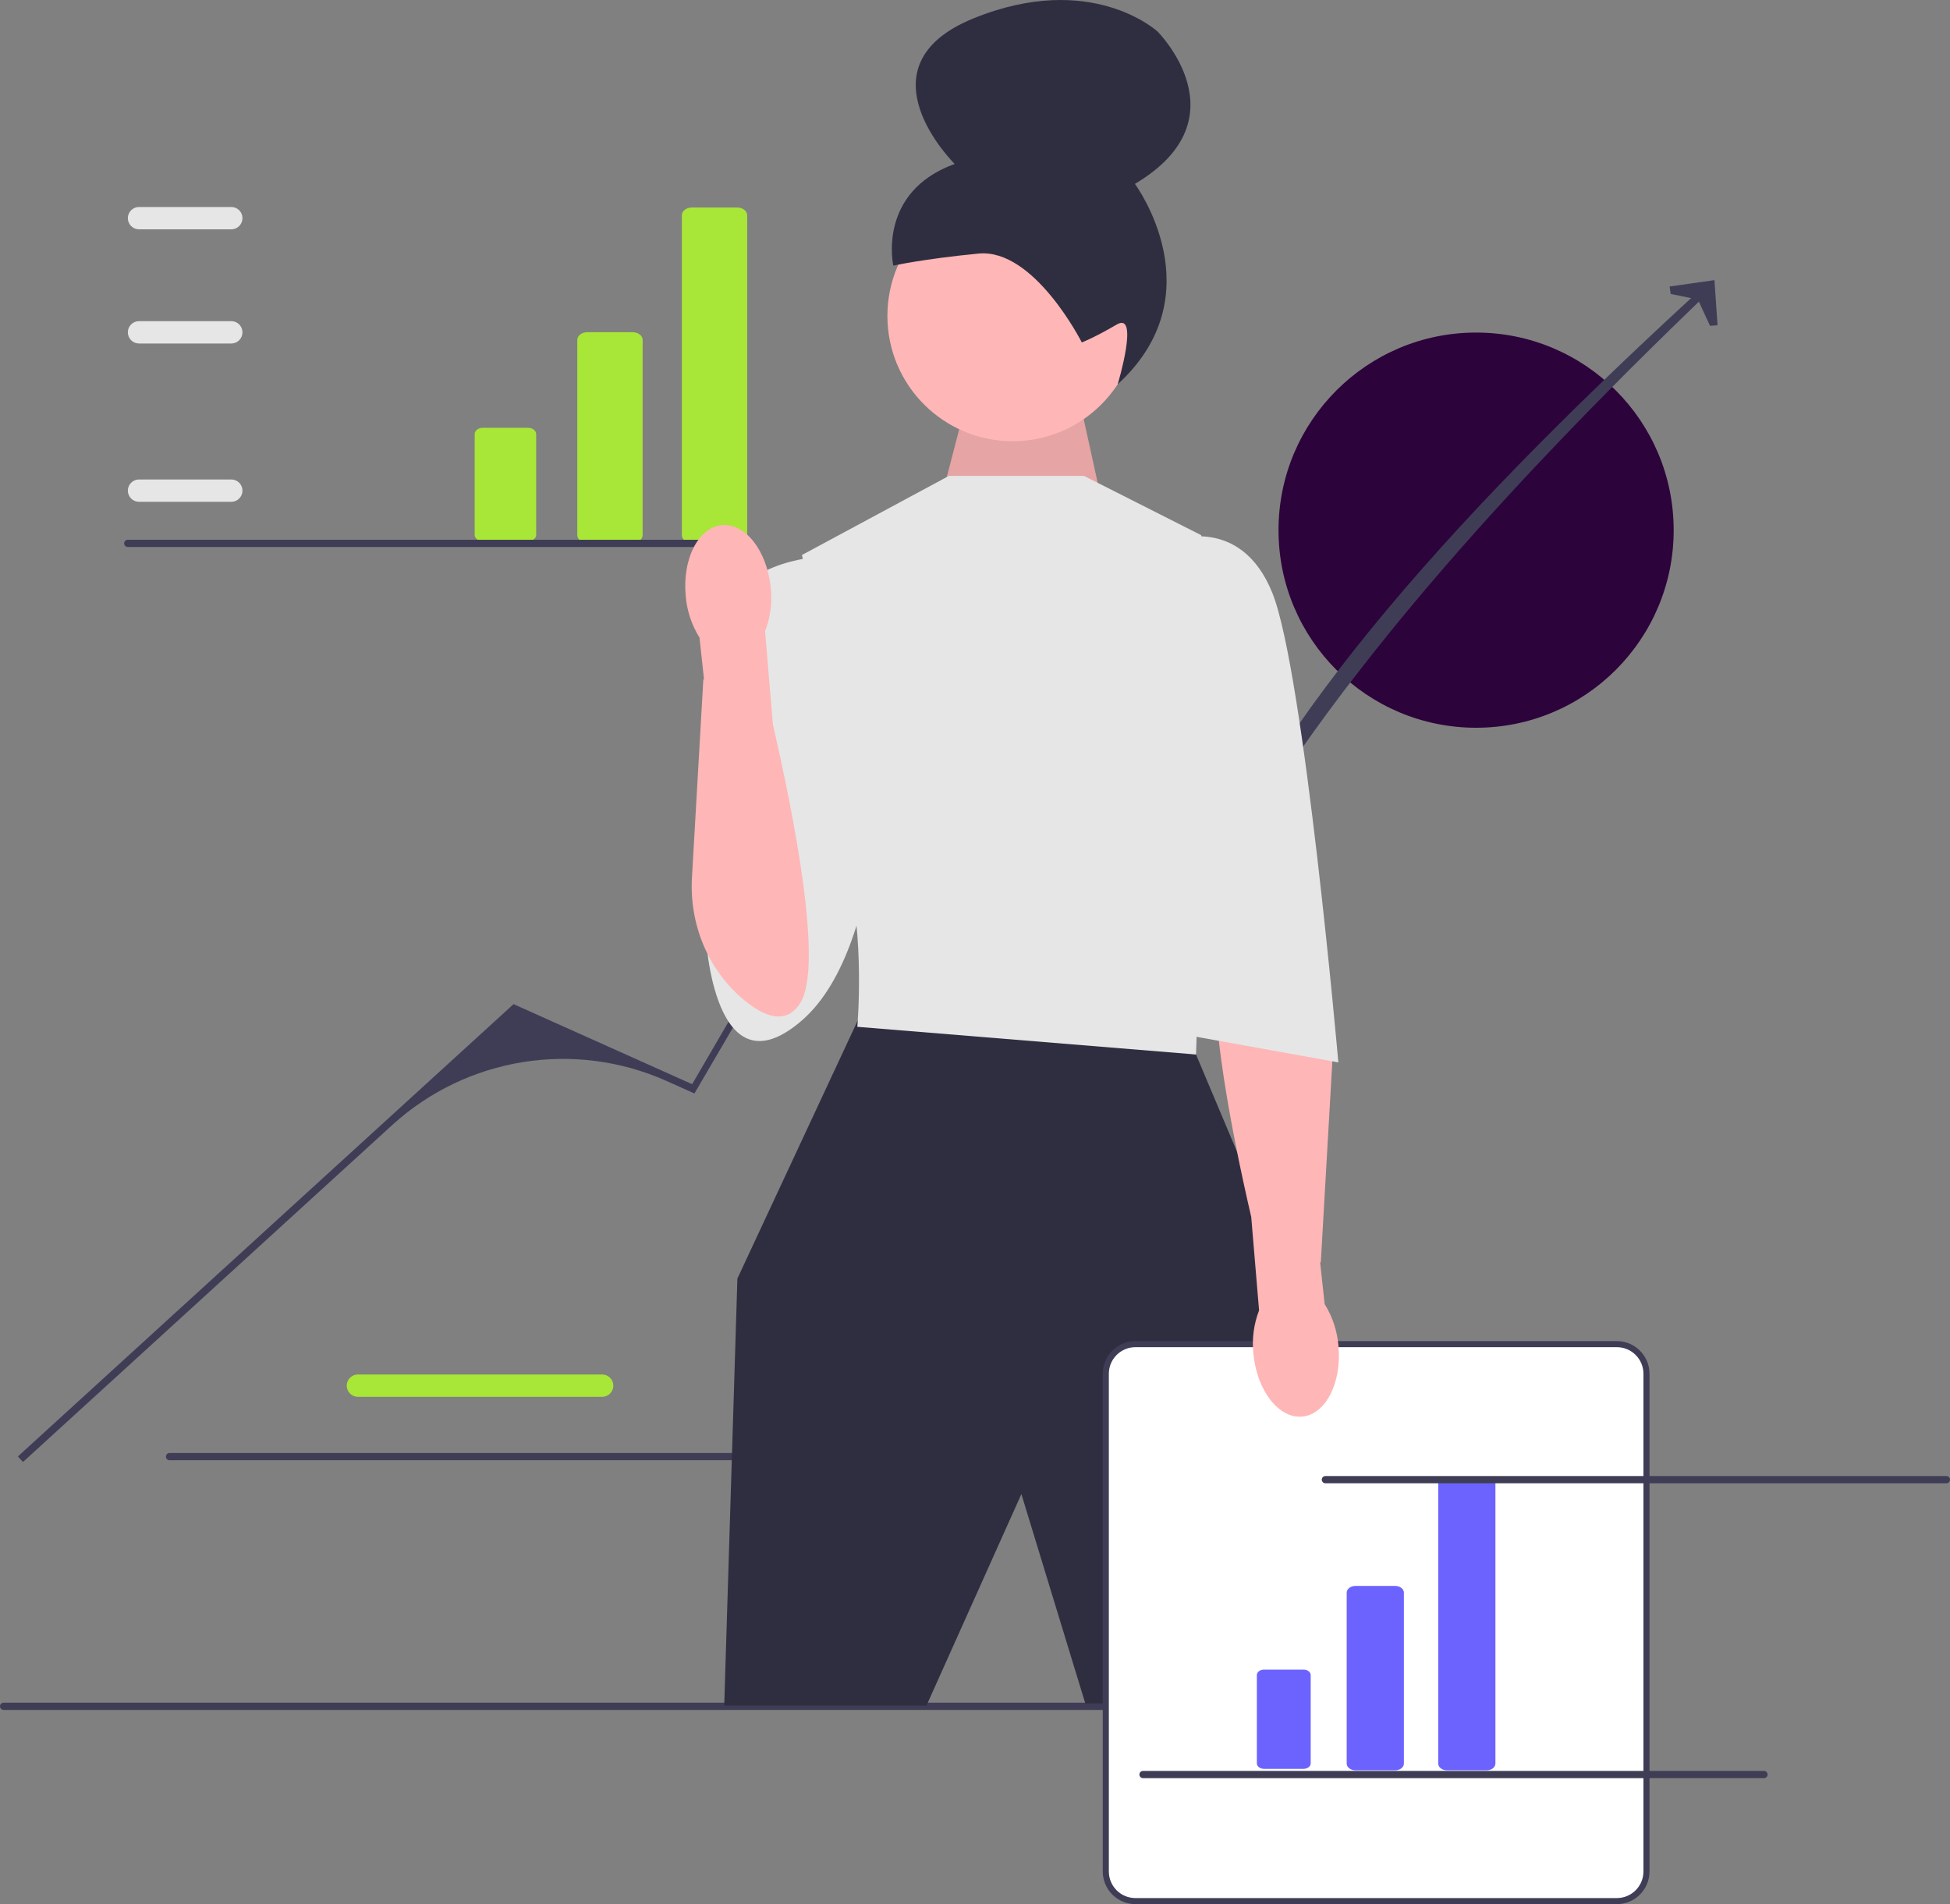 <svg width="680" height="664" viewBox="0 0 680 664" fill="none" xmlns="http://www.w3.org/2000/svg">
<rect x="0" y="0" width="680" height="664" fill="#808080" stroke="none"/>
<g clip-path="url(#clip0_783_518)">
<path d="M209.986 487.094H124.808C122.66 487.094 120.913 485.347 120.913 483.2C120.913 481.052 122.66 479.305 124.808 479.305H209.986C212.133 479.305 213.88 481.052 213.88 483.2C213.88 485.347 212.133 487.094 209.986 487.094H209.986V487.094Z" fill="#A8E637"/>
<path d="M57.862 507.942C57.862 508.642 58.424 509.204 59.124 509.204H275.67C276.37 509.204 276.931 508.642 276.931 507.942C276.931 507.243 276.37 506.681 275.67 506.681H59.124C58.424 506.681 57.862 507.243 57.862 507.942Z" fill="#3F3D56"/>
<path d="M514.741 253.777C552.794 253.777 583.641 222.928 583.641 184.874C583.641 146.821 552.794 115.972 514.741 115.972C476.689 115.972 445.842 146.821 445.842 184.874C445.842 222.928 476.689 253.777 514.741 253.777Z" fill="#2D033B"/>
<path d="M0 595.009C0 595.709 0.562 596.271 1.261 596.271H554.886C555.586 596.271 556.147 595.709 556.147 595.009C556.147 594.31 555.586 593.748 554.886 593.748H1.261C0.562 593.748 0 594.31 0 595.009Z" fill="#3F3D56"/>
<path d="M8.008 509.823L6.237 507.882L179.084 350.152L241.357 378.069L308.604 262.744L363.853 236.111L415.043 321.431C442.68 249.88 511.99 175.021 595.041 99.071L597.084 100.725C519.19 175.304 452.544 250.221 414.722 326.005L367.373 246.855C365.136 243.116 360.436 241.672 356.485 243.51L356.485 243.51C326.286 257.562 301.096 280.5 284.284 309.257L242.161 381.309L232.545 376.998C200.387 362.582 162.74 368.624 136.708 392.38L8.008 509.823Z" fill="#3F3D56"/>
<path d="M598.938 113.431L596.314 113.613L592.079 104.436L582.599 102.51L582.23 99.905L597.858 97.684L598.938 113.431Z" fill="#3F3D56"/>
<path d="M329.323 169.585L338.614 133.865L374.81 132.124L385.64 181.363L329.323 169.585Z" fill="#FFB6B6"/>
<path opacity="0.1" d="M329.323 169.585L338.614 133.865L374.81 132.124L385.64 181.363L329.323 169.585Z" fill="black"/>
<path d="M353.141 153.855C377.27 153.855 396.83 134.294 396.83 110.164C396.83 86.034 377.27 66.473 353.141 66.473C329.012 66.473 309.452 86.034 309.452 110.164C309.452 134.294 329.012 153.855 353.141 153.855Z" fill="#FFB6B6"/>
<path d="M377.246 119.412H377.246C377.246 119.412 360.649 86.527 341.204 88.426C321.758 90.324 311.513 92.633 311.513 92.633C311.513 92.633 305.741 67.021 332.917 57.169C332.917 57.169 298.363 23.106 339.503 6.396C380.642 -10.313 403.663 10.998 403.663 10.998C403.663 10.998 434.114 41.399 395.761 64.121C395.761 64.121 424.24 102.43 389.76 134.005C389.76 134.005 397.472 108.453 389.425 113.166C381.378 117.878 377.246 119.412 377.246 119.412V119.412L377.246 119.412L377.246 119.412Z" fill="#2F2E41"/>
<path d="M304.937 350.249L299.126 355.819L257.143 445.843L252.547 594.749H323.085L356.174 521.009L378.468 594.037H441.892L456.594 461.469L417.072 367.714L304.937 350.249Z" fill="#2F2E41"/>
<path d="M378.008 165.955H330.901L279.661 193.531L291.61 246.843C291.61 246.843 288.852 279.014 295.286 302.912C301.72 326.81 298.963 358.062 298.963 358.062L417.072 367.714L420.748 259.251L418.91 186.637L378.008 165.955V165.955V165.955Z" fill="#E6E6E6"/>
<path d="M287.474 193.99C287.474 193.99 258.981 194.909 254.385 213.293C249.79 231.676 246.113 326.351 246.113 326.351C246.113 326.351 248.871 382.529 279.662 355.819C310.453 329.108 307.695 248.221 307.695 248.221L287.474 193.99V193.99Z" fill="#E6E6E6"/>
<path d="M563.84 662.94H395.928C390.241 662.94 385.614 658.314 385.614 652.626V479.036C385.614 473.349 390.241 468.722 395.928 468.722H563.84C569.527 468.722 574.153 473.349 574.153 479.036V652.626C574.153 658.314 569.527 662.94 563.84 662.94Z" fill="white"/>
<path d="M563.84 664H395.927C389.656 664 384.554 658.898 384.554 652.626V479.036C384.554 472.765 389.656 467.662 395.927 467.662H563.84C570.111 467.662 575.213 472.765 575.213 479.036V652.626C575.213 658.898 570.111 664 563.84 664ZM395.927 469.782C390.825 469.782 386.674 473.934 386.674 479.036V652.626C386.674 657.729 390.825 661.88 395.927 661.88H563.84C568.942 661.88 573.093 657.729 573.093 652.626V479.036C573.093 473.934 568.942 469.782 563.84 469.782H395.927Z" fill="#3F3D56"/>
<path d="M486.51 617.336H472.671C470.986 617.336 469.615 616.278 469.615 614.977V555.391C469.615 554.09 470.986 553.032 472.671 553.032H486.51C488.195 553.032 489.566 554.09 489.566 555.391V614.977C489.566 616.278 488.195 617.336 486.51 617.336Z" fill="#6C63FF"/>
<path d="M440.756 582.221C439.395 582.221 438.287 583.076 438.287 584.127V614.911C438.287 615.961 439.395 616.817 440.756 616.817H454.595C455.957 616.817 457.064 615.961 457.064 614.911V584.127C457.064 583.076 455.957 582.221 454.595 582.221H440.756Z" fill="#6C63FF"/>
<path d="M518.425 617.336H504.586C502.901 617.336 501.53 616.278 501.53 614.977V517.326C501.53 516.025 502.901 514.967 504.586 514.967H518.425C520.11 514.967 521.481 516.025 521.481 517.326V614.977C521.481 616.278 520.11 617.336 518.425 617.336Z" fill="#6C63FF"/>
<path d="M220.611 189.293H204.802C202.877 189.293 201.312 188.085 201.312 186.599V118.534C201.312 117.048 202.877 115.84 204.802 115.84H220.611C222.535 115.84 224.101 117.048 224.101 118.534V186.599C224.101 188.085 222.535 189.293 220.611 189.293V189.293V189.293Z" fill="#A8E637"/>
<path d="M168.347 149.182C166.792 149.182 165.526 150.159 165.526 151.359V186.523C165.526 187.723 166.792 188.7 168.347 188.7H184.155C185.71 188.7 186.975 187.723 186.975 186.523V151.359C186.975 150.159 185.71 149.182 184.155 149.182H168.347Z" fill="#A8E637"/>
<path d="M257.067 189.293H241.258C239.333 189.293 237.768 188.085 237.768 186.599V75.053C237.768 73.567 239.333 72.359 241.258 72.359H257.067C258.991 72.359 260.557 73.567 260.557 75.053V186.599C260.557 188.085 258.991 189.293 257.067 189.293V189.293V189.293Z" fill="#A8E637"/>
<path d="M454.142 493.979C462.33 493.195 467.968 482.13 466.736 469.259C466.315 464.111 464.666 459.138 461.929 454.758L460.351 440.191L460.593 440.118L464.559 371.048C465.482 354.988 459.125 339.208 446.877 328.779C439.592 322.576 431.819 319.435 426.821 327.273C418.528 340.279 429.27 393.893 436.325 424.374L439.06 456.947C437.202 461.769 436.526 466.965 437.088 472.102C438.318 484.968 445.954 494.763 454.142 493.979V493.979Z" fill="#FFB6B6"/>
<path d="M408.8 188.475C408.8 188.475 432.697 179.283 443.727 206.859C454.756 234.434 466.705 370.471 466.705 370.471L410.638 360.36L408.8 188.475V188.475V188.475Z" fill="#E6E6E6"/>
<path d="M80.657 174.988H48.479C46.331 174.988 44.584 173.24 44.584 171.093C44.584 168.945 46.331 167.199 48.479 167.199H80.657C82.805 167.199 84.551 168.945 84.551 171.093C84.551 173.24 82.805 174.988 80.657 174.988Z" fill="#E6E6E6"/>
<path d="M80.657 119.782H48.479C46.331 119.782 44.584 118.034 44.584 115.887C44.584 113.739 46.331 111.993 48.479 111.993H80.657C82.805 111.993 84.551 113.739 84.551 115.887C84.551 118.034 82.805 119.782 80.657 119.782Z" fill="#E6E6E6"/>
<path d="M80.657 79.969H48.479C46.331 79.969 44.584 78.222 44.584 76.075C44.584 73.927 46.331 72.18 48.479 72.18H80.657C82.805 72.18 84.551 73.927 84.551 76.075C84.551 78.222 82.805 79.969 80.657 79.969Z" fill="#E6E6E6"/>
<path d="M43.293 189.486C43.293 190.186 43.855 190.748 44.554 190.748H261.101C261.8 190.748 262.362 190.186 262.362 189.486C262.362 188.787 261.8 188.225 261.101 188.225H44.554C43.855 188.225 43.293 188.787 43.293 189.486Z" fill="#3F3D56"/>
<path d="M460.931 515.978C460.931 516.678 461.492 517.24 462.192 517.24H678.738C679.438 517.24 680 516.678 680 515.978C680 515.279 679.438 514.717 678.738 514.717H462.192C461.492 514.717 460.931 515.279 460.931 515.978V515.978Z" fill="#3F3D56"/>
<path d="M397.331 618.802C397.331 619.502 397.893 620.064 398.593 620.064H615.139C615.838 620.064 616.4 619.502 616.4 618.802C616.4 618.103 615.838 617.541 615.139 617.541H398.593C397.893 617.541 397.331 618.103 397.331 618.802V618.802Z" fill="#3F3D56"/>
<path d="M251.714 183.109C243.526 183.893 237.887 194.958 239.119 207.829C239.541 212.977 241.189 217.95 243.926 222.33L245.504 236.897L245.263 236.97L241.296 306.04C240.374 322.1 246.73 337.88 258.978 348.309C266.264 354.512 274.036 357.653 279.034 349.815C287.327 336.809 276.585 283.195 269.531 252.714L266.796 220.141C268.654 215.319 269.33 210.123 268.767 204.987C267.537 192.12 259.902 182.325 251.714 183.109H251.714V183.109Z" fill="#FFB6B6"/>
</g>
<defs>
<clipPath id="clip0_783_518">
<rect width="680" height="664" fill="white"/>
</clipPath>
</defs>
</svg>
